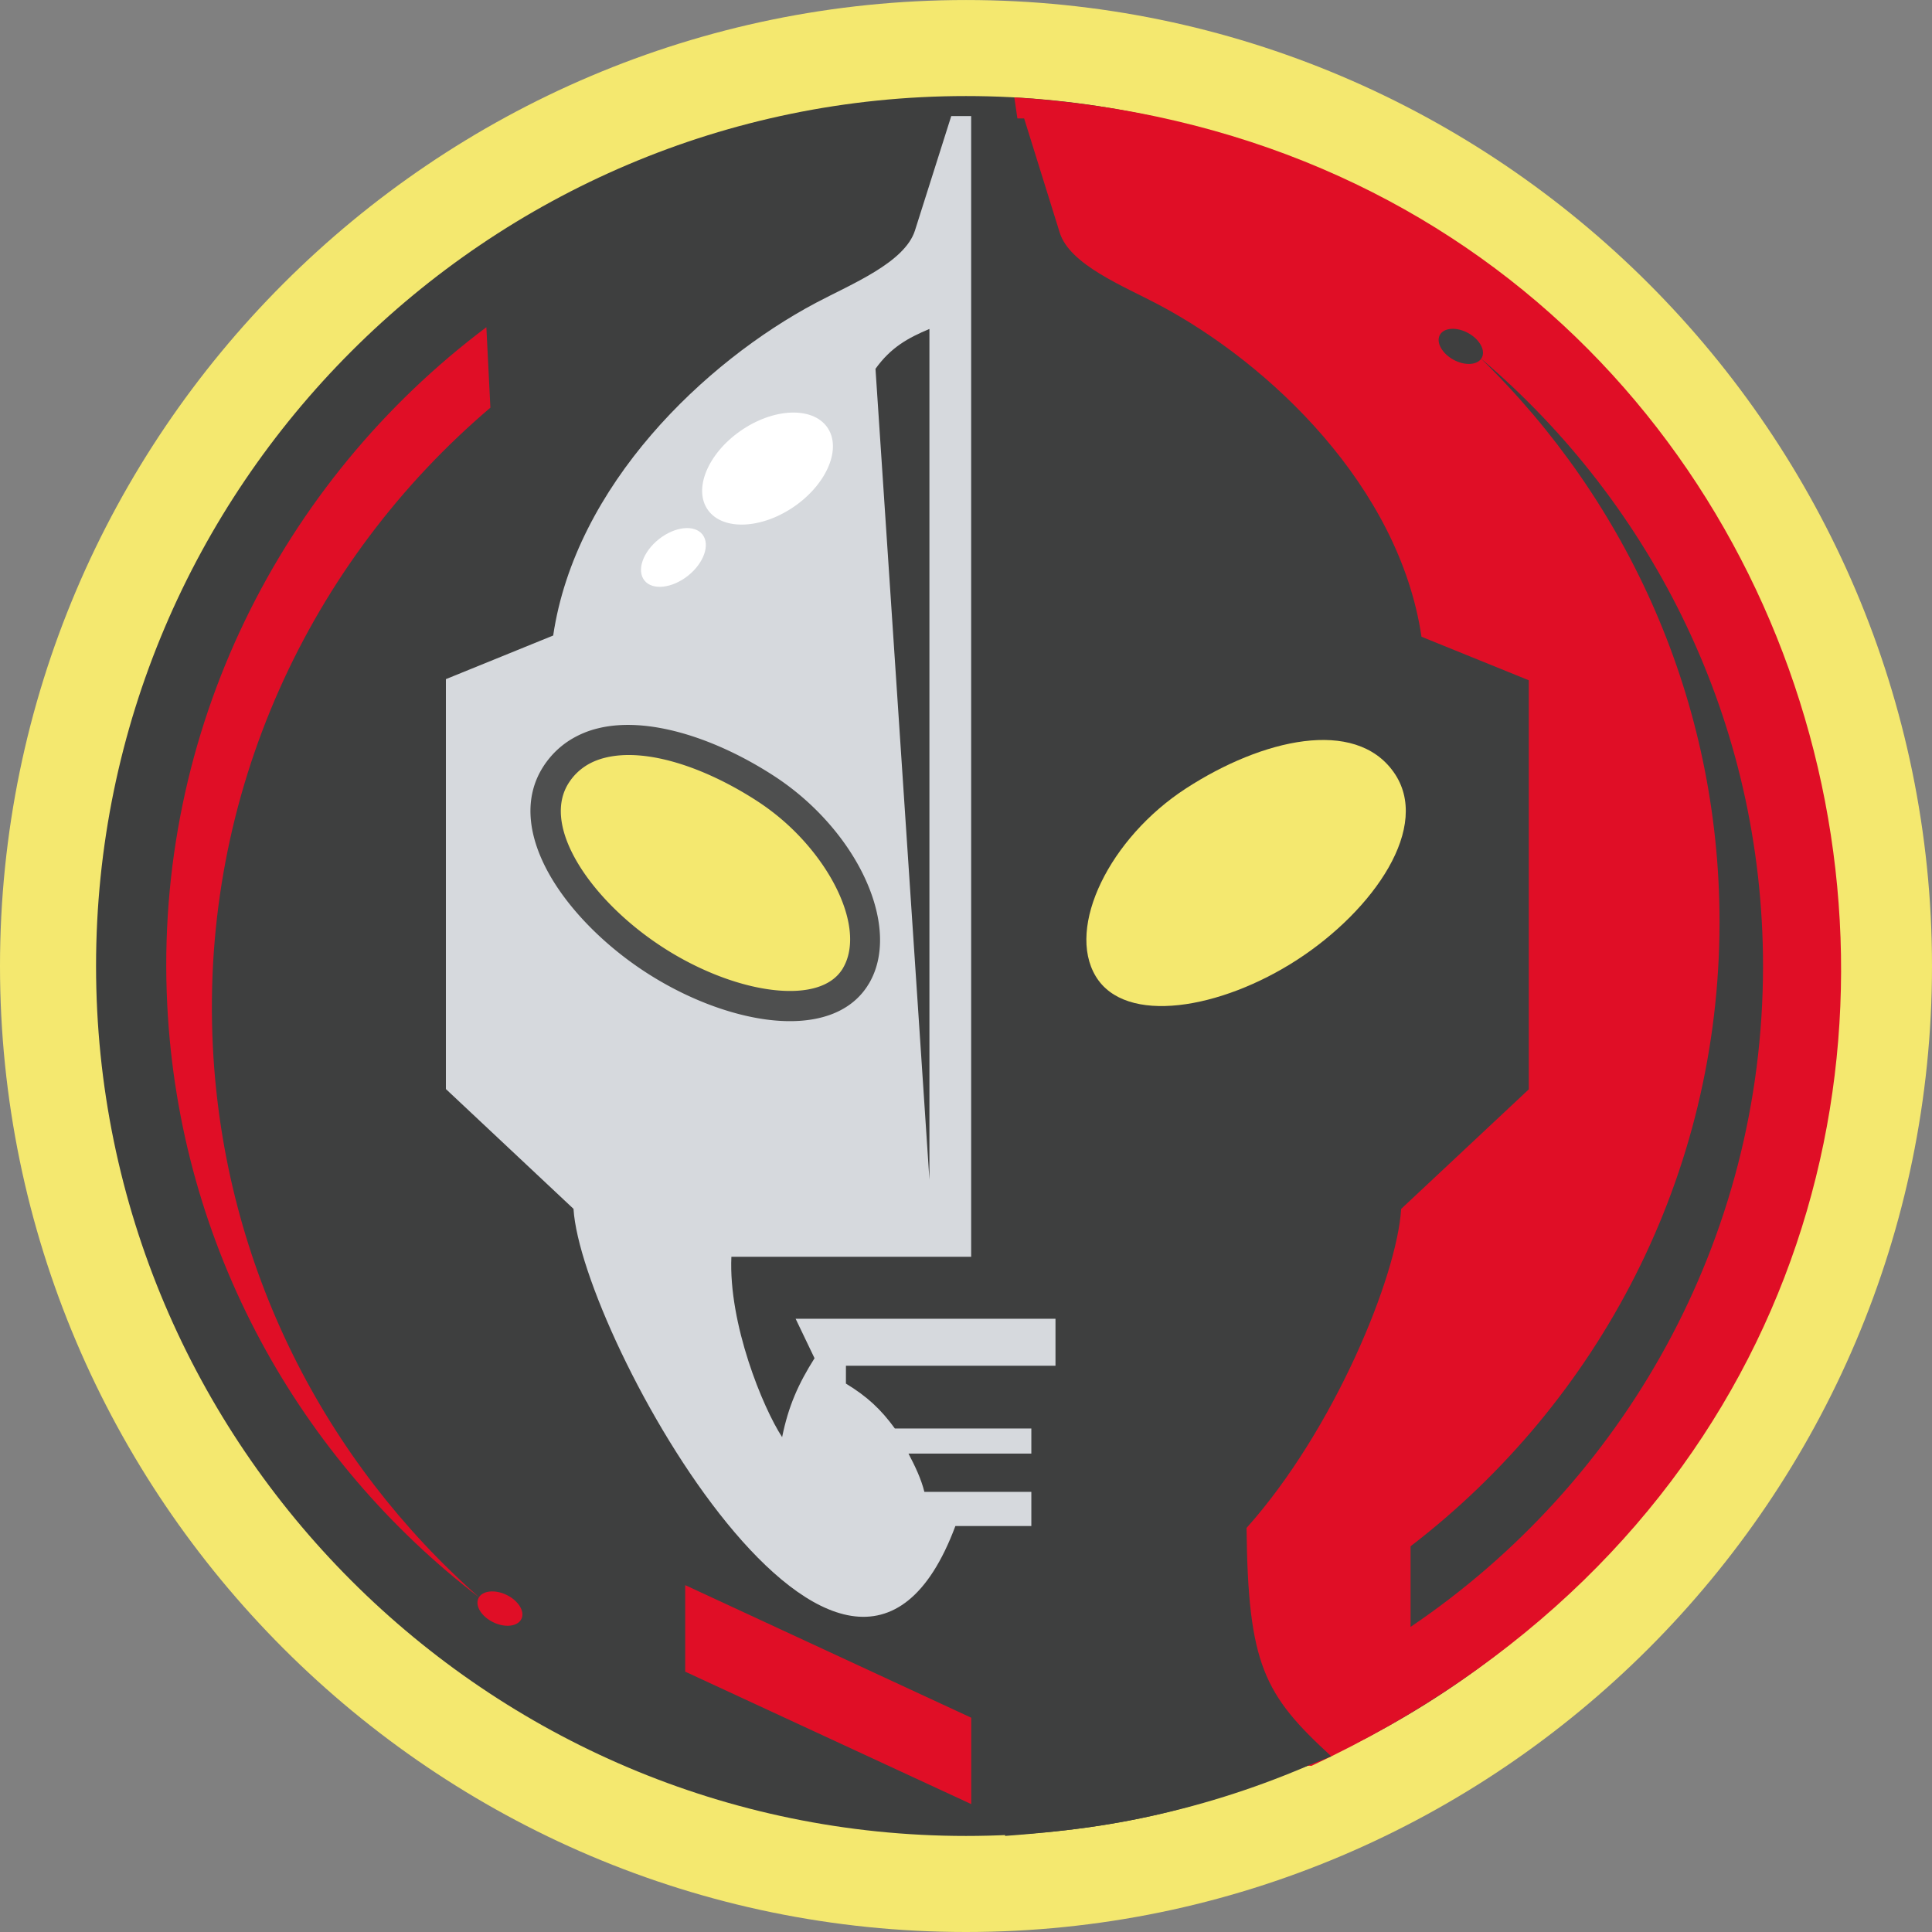 <?xml version="1.0" encoding="UTF-8" standalone="no"?>
<svg
   xmlns:dc="http://purl.org/dc/elements/1.1/"
   xmlns:cc="http://creativecommons.org/ns#"
   xmlns:rdf="http://www.w3.org/1999/02/22-rdf-syntax-ns#"
   xmlns:svg="http://www.w3.org/2000/svg"
   xmlns="http://www.w3.org/2000/svg"
   xmlns:sodipodi="http://sodipodi.sourceforge.net/DTD/sodipodi-0.dtd"
   xmlns:inkscape="http://www.inkscape.org/namespaces/inkscape"
   viewBox="0 0 85 85"
   version="1.1"
   id="svg30"
   sodipodi:docname="icon_filled.svg"
   inkscape:version="0.92.4 5da689c313, 2019-01-14">
  <rect x="0" y="0" width="85" height="85" fill="#808080" stroke="none"/>
  <defs
     id="defs34" />
  <sodipodi:namedview
     pagecolor="#ffffff"
     bordercolor="#666666"
     borderopacity="1"
     objecttolerance="10"
     gridtolerance="10"
     guidetolerance="10"
     inkscape:pageopacity="0"
     inkscape:pageshadow="2"
     inkscape:window-width="471"
     inkscape:window-height="442"
     id="namedview32"
     showgrid="false"
     inkscape:zoom="2.7764706"
     inkscape:cx="42.5"
     inkscape:cy="42.5"
     inkscape:window-x="0"
     inkscape:window-y="0"
     inkscape:window-maximized="0"
     inkscape:current-layer="svg30">
    <inkscape:grid
       type="xygrid"
       id="grid38" />
  </sodipodi:namedview>
  <path
     d="M42.5.001c23.408 0 42.5 19.091 42.5 42.5C85 65.909 65.908 85 42.5 85 19.091 85 0 65.909 0 42.501 0 19.092 19.091.001 42.5.001z"
     fill="#f4e86f"
     id="path2" />
  <path
     d="M42.5 4.226c21.08 0 38.274 17.194 38.274 38.274S63.58 80.774 42.5 80.774c-21.081 0-38.274-17.193-38.274-38.274 0-21.08 17.193-38.274 38.274-38.274z"
     fill="#3e3f3f"
     id="path4" />
  <path
     d="M44.626 4.285l1.123 7.674c.471 3.214 13.057 4.461 15.666 16.996l4.557 1.853-.092 16.896-5.596 5.345c-1.273 5.526-3.162 10.079-7.119 14.028-.427 2.575.251 10.612 4.539 10.612C95.667 59.917 84.333 6.74 44.626 4.285z"
     fill="#e00e26"
     id="path6" />
  <path
     d="M64.591 14.651c.507.276.777.767.601 1.09-.176.324-.735.363-1.243.087-.508-.278-.778-.767-.601-1.092.177-.323.735-.362 1.243-.085z"
     fill="#3e3f3f"
     id="path8" />
  <path
     d="M65.14 15.76c7.593 6.442 12.426 16.045 12.426 26.741 0 12.08-6.165 22.765-15.507 29.075V68.03c8.255-6.336 13.593-16.297 13.593-27.467.001-9.711-4.035-18.506-10.512-24.803z"
     fill="#3e3f3f"
     id="path10" />
  <path
     d="M45.058 5.211l1.565 5.023c.441 1.416 2.807 2.351 4.353 3.171 4.905 2.598 10.584 8.01 11.564 14.609l4.72 1.915v17.998l-5.615 5.26c-.181 2.968-2.951 9.728-6.802 14.036.065 6.013.765 7.332 3.729 10.048-5.714 2.287-8.678 3.083-14.353 3.502l-.057-13.659V47.703l.01-42.492h.886z"
     fill="#3e3f3f"
     id="path12" />
  <path
     d="M61.31 33.962c-1.702-2.389-5.768-1.456-9.13.724-3.362 2.183-5.275 6.1-3.973 8.265 1.302 2.166 5.499 1.457 8.863-.724 3.362-2.182 5.944-5.878 4.24-8.265z"
     fill="#f4e86f"
     id="path14" />
  <path
     d="M41.851 5.107l-1.596 5.033c-.449 1.416-2.807 2.361-4.353 3.181-4.906 2.603-10.583 8.026-11.564 14.639l-4.72 1.919v18.035l5.614 5.27c.342 5.599 12.065 26.626 16.801 13.955h3.342v-1.503h-4.706c-.14-.563-.396-1.107-.7-1.685h5.406v-1.104H39.37c-.609-.836-1.209-1.401-2.153-1.975l.001-.786h9.219v-2.067H35.004l.832 1.737c-.712 1.129-1.146 2.095-1.426 3.472-.851-1.302-2.363-4.987-2.232-7.935l10.549-.001V5.107h-.876zm-3.333 11.119c.679-.948 1.436-1.36 2.373-1.754v37.425l-2.373-35.671z"
     fill="#d6d9dd"
     id="path16" />
  <path
     d="M24.547 33.962c1.701-2.389 5.766-1.456 9.129.724 3.364 2.183 5.275 6.1 3.974 8.265-1.302 2.166-5.5 1.457-8.864-.724-3.362-2.182-5.943-5.878-4.239-8.265z"
     fill="#f4e86f"
     id="path18" />
  <path
     d="M24.01 33.568l.002-.003c.287-.4.631-.724 1.02-.977a4.152 4.152 0 0 1 1.276-.544c2.188-.541 5.161.423 7.718 2.077v-.001l.004.002.01.008a11.623 11.623 0 0 1 2.593 2.296c1.91 2.282 2.675 5.054 1.586 6.866l-.008.01-.044.069-.005.011c-.798 1.23-2.312 1.674-4.087 1.513-1.631-.148-3.51-.813-5.216-1.839a14.912 14.912 0 0 1-.987-.647c-1.603-1.144-2.99-2.609-3.787-4.092-.861-1.603-1.056-3.245-.172-4.607.031-.048.061-.093.09-.133l.007-.009zm1.076.784l-.002.002a2.433 2.433 0 0 0-.055.08c-.583.898-.408 2.067.229 3.253.701 1.305 1.942 2.609 3.385 3.639a14.06 14.06 0 0 0 .898.59c1.542.927 3.218 1.526 4.654 1.656 1.291.117 2.356-.149 2.852-.914l.001.001.03-.049h-.001c.784-1.304.094-3.464-1.467-5.329a10.345 10.345 0 0 0-2.284-2.028l-.003-.002-.011-.008c-2.28-1.478-4.869-2.357-6.686-1.907-.32.079-.612.2-.87.368a2.464 2.464 0 0 0-.666.64l-.005.006.001.002z"
     fill="#4e4f4f"
     id="path20" />
  <path
     fill="#e00e26"
     d="M30.146 69.74v3.806l12.584 5.827v-3.801L30.146 69.74z"
     id="path22" />
  <path
     d="M28.989 23.72c.703-.557 1.563-.65 1.916-.206.35.444.064 1.261-.64 1.819-.703.555-1.563.648-1.914.204-.351-.444-.065-1.26.638-1.817zM32.699 18.876c1.472-.963 3.151-.968 3.741-.009.59.957-.131 2.525-1.602 3.488-1.472.963-3.151.967-3.741.009-.59-.958.13-2.525 1.602-3.488z"
     fill="#fff"
     id="path24" />
  <path
     d="M21.705 71.375c-.521-.251-.816-.726-.655-1.06.158-.332.715-.398 1.235-.147s.816.726.655 1.058c-.159.333-.715.4-1.235.149z"
     fill="#e00e26"
     id="path26" />
  <path
     d="M21.1 70.294C13.196 64.24 7.891 54.89 7.358 44.207c-.601-12.066 5.025-23.045 14.04-29.811l.177 3.54c-7.93 6.739-12.765 16.954-12.21 28.11.484 9.698 4.952 18.281 11.735 24.248z"
     fill="#e00e26"
     id="path28" />
</svg>
